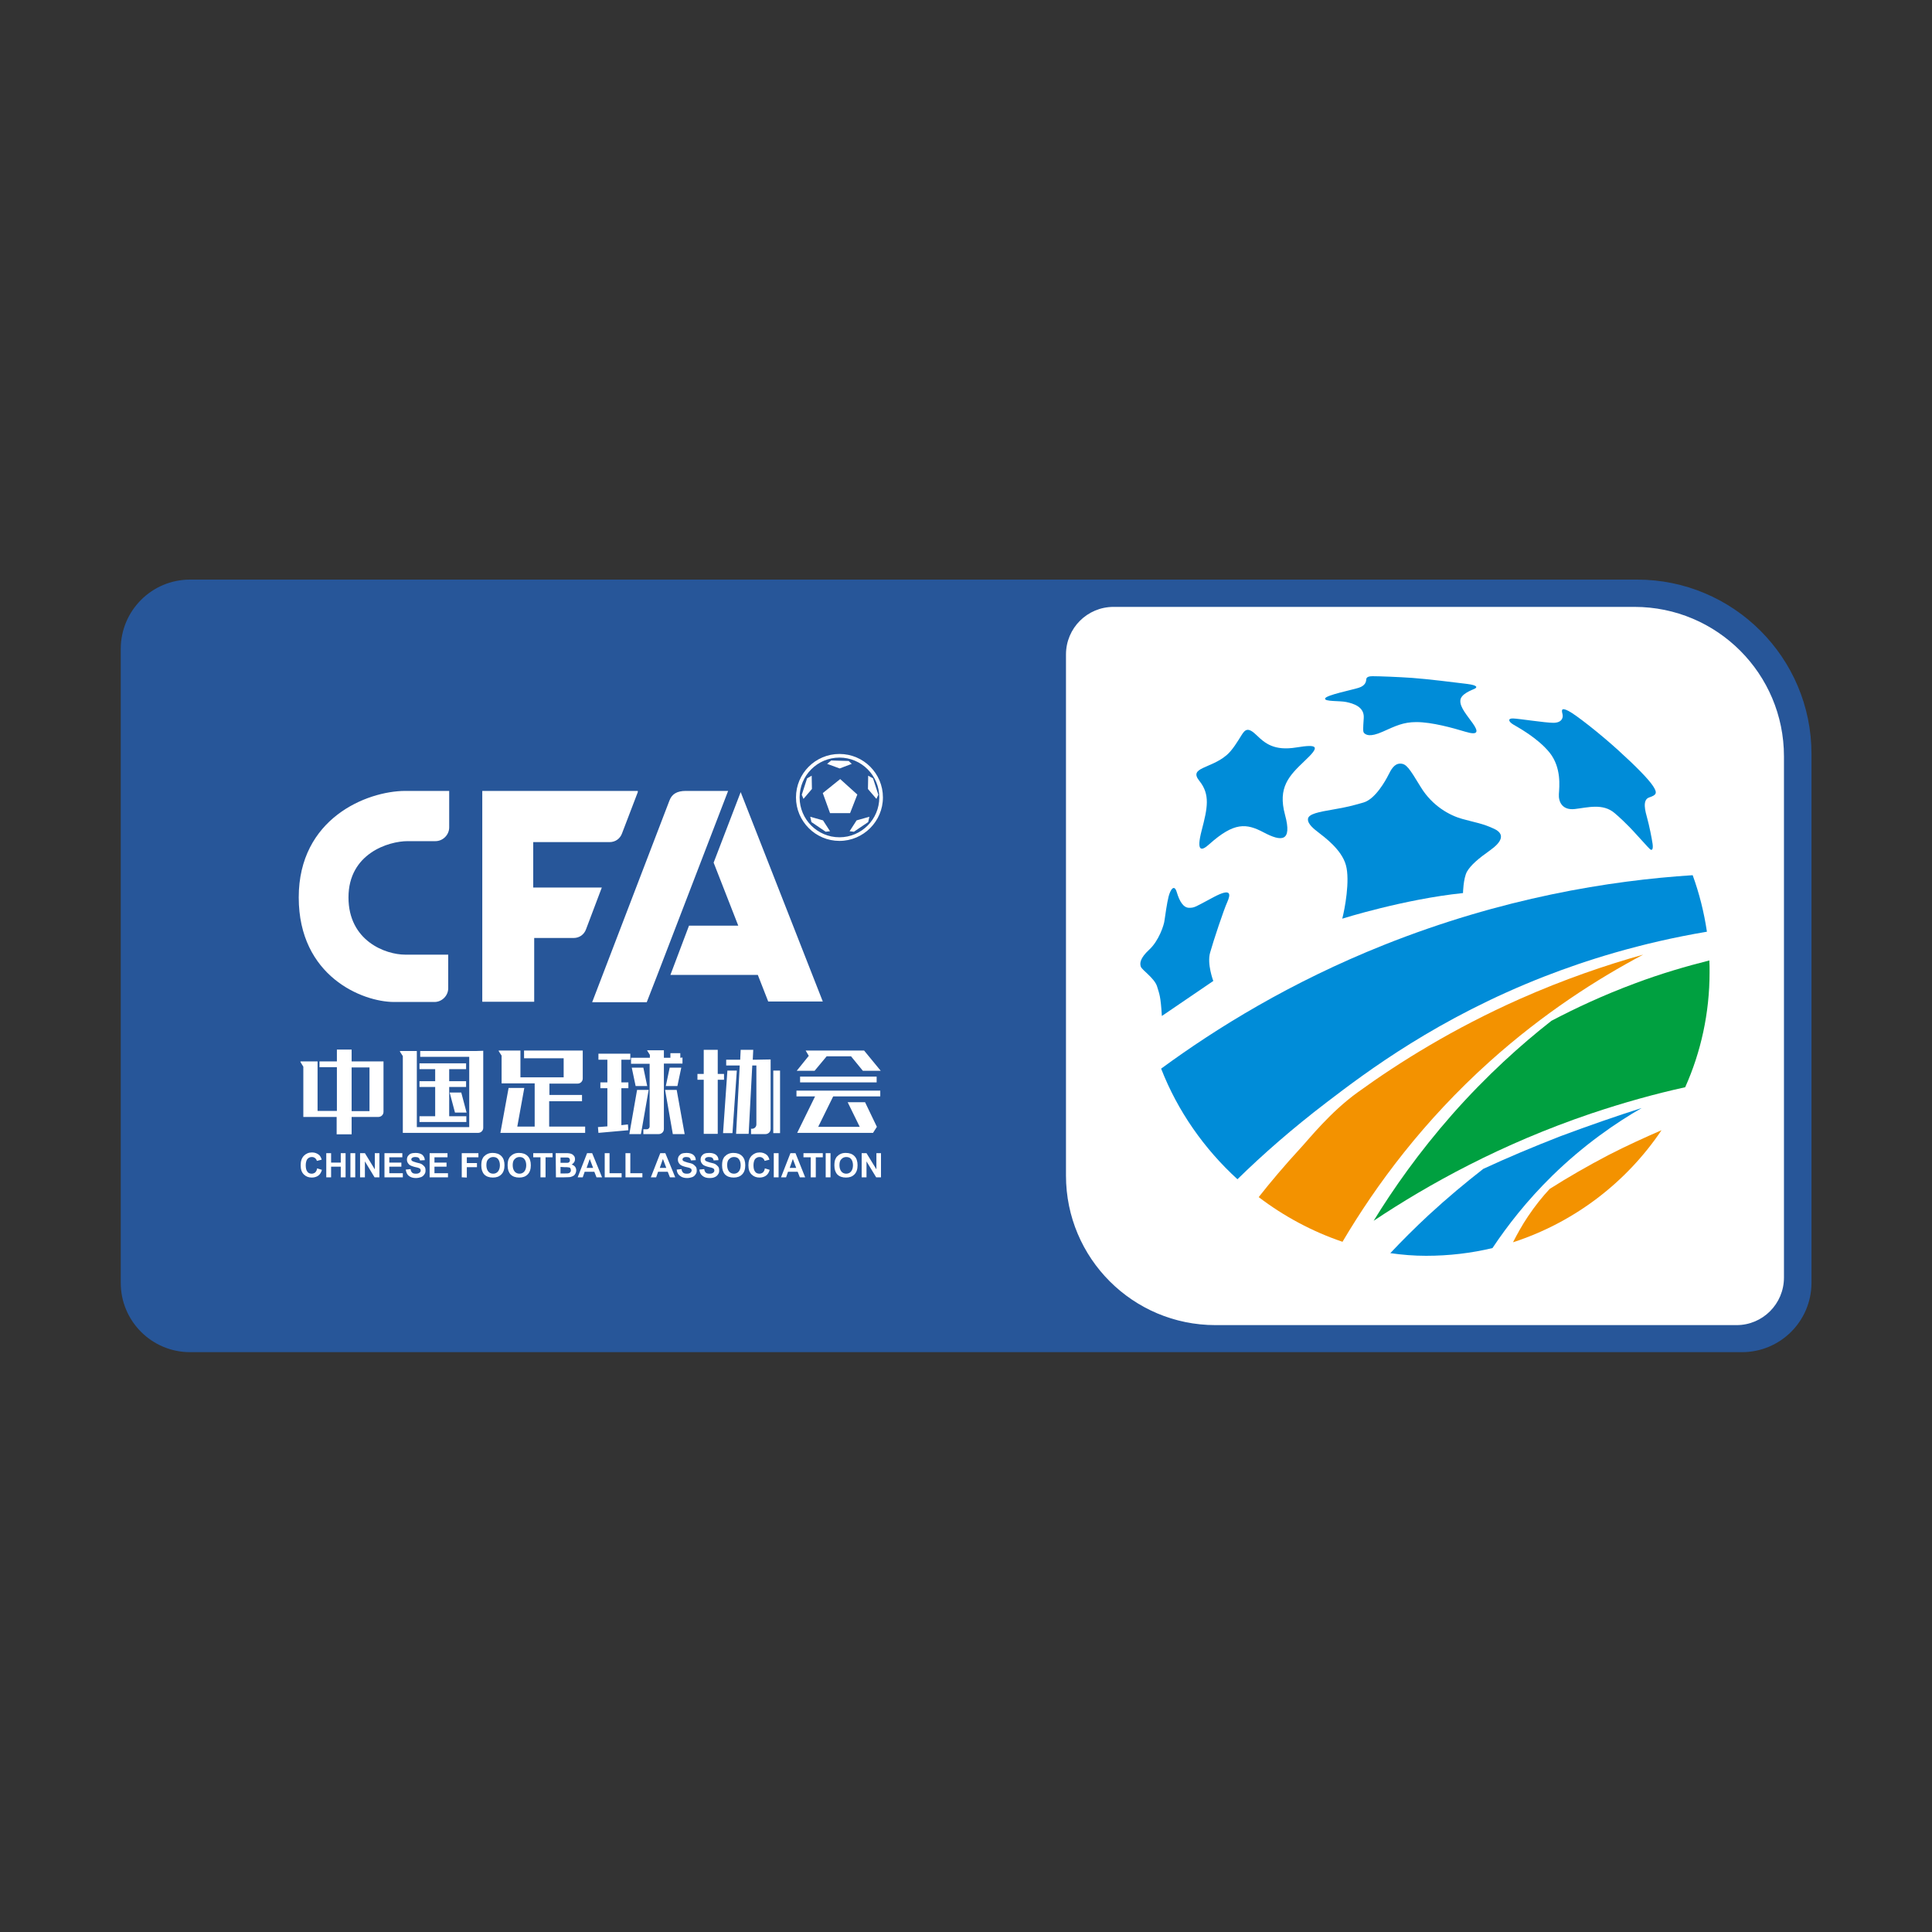 <?xml version="1.0" encoding="utf-8"?>
<!-- Generator: Adobe Illustrator 23.0.3, SVG Export Plug-In . SVG Version: 6.00 Build 0)  -->
<svg version="1.1" id="图层_1" xmlns="http://www.w3.org/2000/svg" xmlns:xlink="http://www.w3.org/1999/xlink" x="0px" y="0px"
	 viewBox="0 0 800 800" style="enable-background:new 0 0 800 800;" xml:space="preserve">
<rect x="0" y="0" width="800" height="800" fill="#333333" stroke="none"/>
<style type="text/css">
	.st0{fill:#275699;}
	.st1{fill:#FFFFFF;}
	.st2{fill:#008CD8;}
	.st3{fill:#F39200;}
	.st4{fill:#00A040;}
</style>
<path class="st0" d="M721.3,559.9H78.7c-15.8,0-28.7-12.8-28.7-28.7V268.7c0-15.8,12.8-28.7,28.7-28.7h599.2
	c39.8,0,72.2,32.3,72.2,72.2v219.1C750,547.1,737.2,559.9,721.3,559.9z"/>
<path class="st1" d="M719.1,548.7H503.3c-34.2,0-61.9-27.7-61.9-61.9V271c0-10.9,8.8-19.7,19.7-19.7h215.7
	c34.2,0,61.9,27.7,61.9,61.9V529C738.7,539.9,729.9,548.7,719.1,548.7z"/>
<path class="st1" d="M180.1,462.2h-6.4v2.4h19.4v-2.4H186v-12.1h7v-2.4h-7v-5h7v-2.4h-19.3v2.4h6.5v5h-6.5v2.4h6.5V462.2z
	 M186.2,452.4l2.2,8.3h4.8l-2.2-8.3H186.2z M280.5,449.7l1.6-7.6h-4.8l-1.6,7.6H280.5z M280.2,451.3h-4.8l3.2,18.3h4.9L280.2,451.3z
	 M299.8,447.1v-2.4h-2.6v-10h-5.8v10h-2.6v2.4h2.6v22.4h5.8v-22.4H299.8z M313.2,438.8h-1.5l0.2-4.1h-5.2l-0.2,4.1h-5.8v2.4h5.6
	l-1.5,28.3h5.2l1.5-28.3h1.7v24.4c0,1-0.8,1.8-1.8,1.8H311v2.2h2.2h0.3h3.5c1.1,0,2.1-0.9,2.1-2.1v-28.8h-0.4L313.2,438.8
	L313.2,438.8z M301.2,443.3l-1.8,25.9h3.9l1.8-25.9H301.2z M320.2,443.3h2.8v25.9h-2.8V443.3z M337.3,443.4l5-6h10.1l4.9,6h7.4
	l-6.9-8.4h-1.5h-5.9h-6.2h-7.4h-3.2l1.3,2.2l-5,6.2H337.3z M331.3,445.8h31.7v2.4h-31.7V445.8z M329.8,454h7.7l-7.4,15.1h4.4h2.9
	h19.6h1.8h2.7c0.7-1.1,0.9-1.4,1.6-2.5l-4.9-10.2h-7.2l5,10.2h-17.2L345,454h19.5v-2.4h-34.7L329.8,454L329.8,454z M158.8,439.5H153
	h-7.4v-4.9h-6.1v4.9h-5.2h-2v2.4h7.2v18.1h-8v-20.5h-5.9h-1.2c0,0.1,0,0.3,0.1,0.4l1.1,1.8v18.4v2.4h5.8h8v7.2h6.2v-7.2h7.3h0.7h3.1
	c1.1,0,2.1-0.9,2.1-2.1v-20.9L158.8,439.5L158.8,439.5z M153,460.1h-7.4v-18.1h7.4V460.1z M197.1,435.2h-2.7h-14.2H174v2.4h20.3
	v29.1h-21.7v-31.5h-5.8l0,0l0,0h-1.2c0,0.1,0,0.3,0.1,0.4l1.1,1.7v31.8h4h1.8h21.7h0.8h2.9c1.1,0,2.1-0.9,2.1-2.1v-31.9L197.1,435.2
	L197.1,435.2L197.1,435.2z M227.4,466.5V456H241v-2.6h-13.5v-4.7h5.9l0,0h5.8c1.1,0,2.1-0.9,2.1-2.1v-11.6h-7.9H217v3.2h16.4v7.9
	h-17.9V435h-4h-3.8l0,0l0,0h-1.2c0,0.1,0,0.3,0.1,0.4l1.1,1.7v11.5h7.3l0,0h6.4v17.9h-7.2l2.9-16h-6.5l-3.4,18.6h2.7h3.9h28.5v-2.6
	L227.4,466.5L227.4,466.5z M257.3,465.9v-15.3h2.9v-2.4h-2.9v-9.4h3.7v-2.5h-13.2v2.5h3.7v9.4h-2.9v2.4h2.9v15.8l-3.9,0.3l0.2,2.4
	l12.4-1.1l-0.2-2.4L257.3,465.9z M266.4,442.1h-4.8l1.6,7.6h4.8L266.4,442.1z M263.8,451.3l-3.2,18.3h4.8l3.2-18.3H263.8z
	 M281.7,438v-1.9h-4.1v1.9h-2.7v-3.1h-3h-2.8l0,0l0,0H268c0,0.1,0,0.3,0.1,0.3l1,1.6v1.2h-7.8v2.5h7.7v25.9c0,0.7-0.5,1.2-1.2,1.2
	h-1.4v2h2.6h0.2h3.6c1.1,0,2.1-0.9,2.1-2.1v-27.1h7.7v-2.5L281.7,438L281.7,438L281.7,438z M131.3,483.8l2,0.6
	c-0.3,1.1-0.8,1.9-1.5,2.4c-0.7,0.5-1.6,0.8-2.7,0.8c-1.3,0-2.4-0.4-3.3-1.3c-0.9-0.9-1.3-2.1-1.3-3.8c0-1.7,0.4-2.9,1.3-3.9
	c0.9-0.9,2-1.4,3.4-1.4c1.2,0,2.2,0.4,3,1.1c0.4,0.4,0.8,1.1,1,1.9l-2,0.5c-0.1-0.5-0.4-0.9-0.8-1.2s-0.8-0.4-1.3-0.4
	c-0.8,0-1.3,0.3-1.8,0.8c-0.4,0.5-0.7,1.4-0.7,2.6c0,1.2,0.2,2.1,0.7,2.7c0.4,0.6,1.1,0.8,1.8,0.8c0.5,0,1-0.2,1.4-0.5
	C130.9,485.1,131.2,484.6,131.3,483.8z M135.1,487.5v-10h2v3.9h4v-3.9h2v10h-2v-4.4h-4v4.4H135.1z M145.1,487.5v-10h2v10H145.1z
	 M149.1,487.5v-10h2l4.1,6.7v-6.7h1.9v10h-2l-4-6.6v6.6H149.1z M159.2,487.5v-10h7.4v1.7h-5.4v2.2h5v1.7h-5v2.7h5.6v1.7L159.2,487.5
	L159.2,487.5z M168,484.3l2-0.2c0.1,0.7,0.3,1.1,0.7,1.5c0.4,0.3,0.8,0.4,1.5,0.4s1.1-0.1,1.5-0.4s0.5-0.6,0.5-1
	c0-0.2-0.1-0.4-0.2-0.6c-0.1-0.1-0.4-0.3-0.7-0.4c-0.2-0.1-0.8-0.2-1.6-0.4c-1.1-0.3-1.9-0.6-2.3-1c-0.6-0.6-0.9-1.2-0.9-2
	c0-0.5,0.1-1,0.4-1.5c0.3-0.4,0.7-0.8,1.2-1c0.5-0.2,1.2-0.3,2-0.3c1.2,0,2.2,0.3,2.8,0.8c0.6,0.6,1,1.3,1,2.2l-2,0.1
	c-0.1-0.5-0.3-0.9-0.6-1.1c-0.3-0.2-0.7-0.3-1.3-0.3c-0.6,0-1.1,0.1-1.4,0.4c-0.2,0.1-0.3,0.4-0.3,0.6c0,0.2,0.1,0.4,0.3,0.6
	c0.3,0.2,0.9,0.4,1.9,0.7c1,0.2,1.7,0.4,2.2,0.7c0.4,0.3,0.8,0.6,1.1,1s0.4,0.9,0.4,1.6c0,0.6-0.1,1.1-0.5,1.6
	c-0.3,0.5-0.8,0.9-1.3,1.1c-0.6,0.2-1.3,0.4-2.2,0.4c-1.2,0-2.2-0.3-2.9-0.9C168.5,486.3,168.2,485.4,168,484.3z M177.9,487.5v-10
	h7.4v1.7h-5.4v2.2h5v1.7h-5v2.7h5.6v1.7L177.9,487.5L177.9,487.5z M191.2,487.5v-10h6.9v1.7h-4.8v2.4h4.2v1.7h-4.2v4.3L191.2,487.5
	L191.2,487.5L191.2,487.5z M199.3,482.6c0-1,0.1-1.9,0.4-2.6c0.2-0.5,0.5-1,0.9-1.3c0.4-0.4,0.8-0.7,1.3-0.9
	c0.7-0.3,1.3-0.4,2.1-0.4c1.5,0,2.7,0.4,3.6,1.3c0.9,0.9,1.3,2.2,1.3,3.8c0,1.6-0.4,2.9-1.3,3.8c-0.9,0.9-2,1.3-3.5,1.3
	c-1.5,0-2.7-0.4-3.6-1.3C199.7,485.4,199.3,484.2,199.3,482.6z M201.4,482.5c0,1.1,0.3,2,0.8,2.6c0.5,0.6,1.2,0.9,2,0.9
	c0.8,0,1.5-0.3,2-0.9c0.5-0.6,0.8-1.5,0.8-2.6c0-1.1-0.3-2-0.8-2.6c-0.5-0.6-1.2-0.8-2-0.8s-1.5,0.3-2,0.9
	C201.6,480.5,201.4,481.4,201.4,482.5z M210.2,482.6c0-1,0.1-1.9,0.4-2.6c0.2-0.5,0.5-1,0.9-1.3c0.4-0.4,0.8-0.7,1.3-0.9
	c0.7-0.3,1.3-0.4,2.1-0.4c1.5,0,2.7,0.4,3.6,1.3c0.9,0.9,1.3,2.2,1.3,3.8c0,1.6-0.4,2.9-1.3,3.8c-0.9,0.9-2,1.3-3.5,1.3
	s-2.7-0.4-3.6-1.3C210.6,485.4,210.2,484.2,210.2,482.6z M212.3,482.5c0,1.1,0.3,2,0.8,2.6c0.5,0.6,1.2,0.9,2,0.9
	c0.8,0,1.5-0.3,2-0.9s0.8-1.5,0.8-2.6c0-1.1-0.3-2-0.8-2.6c-0.5-0.6-1.2-0.8-2-0.8c-0.8,0-1.5,0.3-2,0.9
	C212.5,480.5,212.3,481.4,212.3,482.5z M223.8,487.5v-8.3h-3v-1.7h8v1.7h-2.9v8.3H223.8z M230.1,477.5h4c0.8,0,1.4,0,1.8,0.1
	s0.8,0.2,1.1,0.4c0.3,0.2,0.6,0.5,0.8,0.8c0.2,0.3,0.3,0.8,0.3,1.2c0,0.4-0.1,0.9-0.4,1.3s-0.6,0.7-1,0.9c0.6,0.2,1.1,0.5,1.4,0.9
	c0.3,0.4,0.5,0.9,0.5,1.5c0,0.4-0.1,0.9-0.3,1.3c-0.2,0.4-0.5,0.8-0.9,1s-0.8,0.4-1.3,0.5c-0.3,0-1.1,0.1-2.5,0.1h-3.4L230.1,477.5
	L230.1,477.5z M232.1,479.2v2.3h1.3c0.8,0,1.3,0,1.5,0c0.3,0,0.6-0.1,0.8-0.3c0.2-0.2,0.3-0.4,0.3-0.8c0-0.3-0.1-0.6-0.3-0.8
	c-0.2-0.2-0.4-0.3-0.8-0.3c-0.2,0-0.8,0-1.7,0H232.1L232.1,479.2z M232.1,483.2v2.7h1.9c0.7,0,1.2,0,1.4-0.1c0.3,0,0.5-0.2,0.7-0.4
	c0.2-0.2,0.3-0.5,0.3-0.8c0-0.3-0.1-0.6-0.2-0.8c-0.1-0.2-0.3-0.4-0.7-0.4c-0.3-0.1-0.9-0.1-1.8-0.1L232.1,483.2L232.1,483.2z
	 M249.3,487.5H247l-0.9-2.3h-4l-0.8,2.3h-2.1l3.9-10h2.1L249.3,487.5z M245.6,483.6l-1.4-3.7l-1.3,3.7H245.6z M250.4,487.5v-10h2
	v8.3h5v1.7L250.4,487.5L250.4,487.5z M259,487.5v-10h2v8.3h5v1.7L259,487.5L259,487.5z M279.6,487.5h-2.2l-0.9-2.3h-4l-0.8,2.3h-2.2
	l3.9-10h2.1L279.6,487.5z M275.9,483.6l-1.4-3.7l-1.3,3.7H275.9z M280.2,484.3l2-0.2c0.1,0.7,0.3,1.1,0.7,1.5
	c0.4,0.3,0.8,0.4,1.5,0.4s1.1-0.1,1.5-0.4c0.3-0.3,0.5-0.6,0.5-1c0-0.2-0.1-0.4-0.2-0.6c-0.1-0.1-0.4-0.3-0.7-0.4
	c-0.2-0.1-0.8-0.2-1.6-0.4c-1.1-0.3-1.9-0.6-2.3-1c-0.6-0.6-0.9-1.2-0.9-2c0-0.5,0.1-1,0.4-1.5c0.3-0.4,0.7-0.8,1.2-1
	c0.5-0.2,1.2-0.3,2-0.3c1.2,0,2.2,0.3,2.8,0.8c0.7,0.6,1,1.3,1,2.2l-2,0.1c-0.1-0.5-0.3-0.9-0.6-1.1c-0.3-0.2-0.7-0.3-1.3-0.3
	c-0.6,0-1.1,0.1-1.3,0.4c-0.2,0.1-0.3,0.4-0.3,0.6c0,0.2,0.1,0.4,0.3,0.6c0.3,0.2,0.9,0.4,1.9,0.7c1,0.2,1.7,0.4,2.2,0.7
	c0.4,0.3,0.8,0.6,1.1,1s0.4,0.9,0.4,1.6c0,0.6-0.1,1.1-0.5,1.6c-0.3,0.5-0.8,0.9-1.3,1.1c-0.6,0.2-1.3,0.4-2.2,0.4
	c-1.2,0-2.2-0.3-2.9-0.9C280.7,486.3,280.3,485.4,280.2,484.3z M289.6,484.3l2-0.2c0.1,0.7,0.3,1.1,0.7,1.5c0.4,0.3,0.8,0.4,1.5,0.4
	s1.1-0.1,1.5-0.4s0.5-0.6,0.5-1c0-0.2-0.1-0.4-0.2-0.6c-0.1-0.1-0.4-0.3-0.7-0.4c-0.2-0.1-0.8-0.2-1.6-0.4c-1.1-0.3-1.9-0.6-2.3-1
	c-0.6-0.6-0.9-1.2-0.9-2c0-0.5,0.1-1,0.4-1.5c0.3-0.4,0.7-0.8,1.2-1c0.5-0.2,1.2-0.3,2-0.3c1.2,0,2.2,0.3,2.8,0.8
	c0.7,0.6,1,1.3,1,2.2l-2,0.1c-0.1-0.5-0.3-0.9-0.6-1.1c-0.3-0.2-0.7-0.3-1.3-0.3c-0.6,0-1.1,0.1-1.4,0.4c-0.2,0.1-0.3,0.4-0.3,0.6
	c0,0.2,0.1,0.4,0.3,0.6c0.3,0.2,0.9,0.4,1.9,0.7c1,0.2,1.7,0.4,2.2,0.7c0.4,0.3,0.8,0.6,1.1,1s0.4,0.9,0.4,1.6
	c0,0.6-0.1,1.1-0.5,1.6c-0.3,0.5-0.8,0.9-1.3,1.1c-0.6,0.3-1.3,0.4-2.2,0.4c-1.2,0-2.2-0.3-2.9-0.9
	C290.1,486.3,289.7,485.4,289.6,484.3z M299,482.6c0-1,0.1-1.9,0.4-2.6c0.2-0.5,0.5-1,0.9-1.3c0.4-0.4,0.8-0.7,1.3-0.9
	c0.7-0.3,1.3-0.4,2.1-0.4c1.5,0,2.7,0.4,3.6,1.3c0.9,0.9,1.3,2.2,1.3,3.8c0,1.6-0.4,2.9-1.3,3.8c-0.9,0.9-2,1.3-3.5,1.3
	c-1.5,0-2.7-0.4-3.6-1.3C299.4,485.4,299,484.2,299,482.6z M301.1,482.5c0,1.1,0.3,2,0.8,2.6c0.5,0.6,1.2,0.9,2,0.9s1.5-0.3,2-0.9
	s0.8-1.5,0.8-2.6c0-1.1-0.3-2-0.8-2.6c-0.5-0.6-1.2-0.8-2-0.8s-1.5,0.3-2,0.9C301.3,480.5,301.1,481.4,301.1,482.5z M316.7,483.8
	l2,0.6c-0.3,1.1-0.8,1.9-1.5,2.4c-0.7,0.5-1.6,0.8-2.7,0.8c-1.3,0-2.4-0.4-3.3-1.3s-1.3-2.1-1.3-3.8c0-1.7,0.4-2.9,1.3-3.9
	c0.9-0.9,2-1.4,3.4-1.4c1.2,0,2.2,0.4,3,1.1c0.4,0.4,0.8,1.1,1,1.9l-2,0.5c-0.1-0.5-0.4-0.9-0.8-1.2c-0.4-0.3-0.8-0.4-1.3-0.4
	c-0.8,0-1.3,0.3-1.8,0.8c-0.4,0.5-0.7,1.4-0.7,2.6c0,1.2,0.2,2.1,0.7,2.7c0.4,0.6,1.1,0.8,1.8,0.8c0.5,0,1-0.2,1.4-0.5
	C316.3,485.1,316.6,484.6,316.7,483.8z M320.4,487.5v-10h2v10H320.4z M333.4,487.5h-2.2l-0.9-2.3h-4l-0.8,2.3h-2.1l3.9-10h2.1
	L333.4,487.5z M329.7,483.6l-1.4-3.7l-1.3,3.7H329.7z M335.7,487.5v-8.3h-3v-1.7h8v1.7h-2.9v8.3H335.7z M341.9,487.5v-10h2v10H341.9
	z M345.5,482.6c0-1,0.1-1.9,0.4-2.6c0.2-0.5,0.5-1,0.9-1.3c0.4-0.4,0.8-0.7,1.3-0.9c0.7-0.3,1.3-0.4,2.1-0.4c1.5,0,2.7,0.4,3.6,1.3
	c0.9,0.9,1.3,2.2,1.3,3.8c0,1.6-0.4,2.9-1.3,3.8c-0.9,0.9-2,1.3-3.5,1.3c-1.5,0-2.7-0.4-3.6-1.3
	C345.9,485.4,345.5,484.2,345.5,482.6z M347.6,482.5c0,1.1,0.3,2,0.8,2.6c0.5,0.6,1.2,0.9,2,0.9s1.5-0.3,2-0.9s0.8-1.5,0.8-2.6
	c0-1.1-0.3-2-0.8-2.6c-0.5-0.6-1.2-0.8-2-0.8s-1.5,0.3-2,0.9C347.8,480.5,347.6,481.4,347.6,482.5z M356.8,487.5v-10h2l4.1,6.7v-6.7
	h1.9v10h-2l-4-6.6v6.6H356.8z M123.7,371.6c0,32.7,26.4,43.3,39.5,43.3h16.7c3.1,0,5.7-2.6,5.7-5.7v-13.9c0,0-9.6,0-17.8,0
	c-8.2,0-23.5-5.7-23.5-23.7c0-18.2,16.6-23.3,24.5-23.3h11.5c3.1,0,5.7-2.6,5.7-5.7v-15.1c0,0-2.8,0-18.3,0
	C151.8,327.6,123.7,338.9,123.7,371.6z M220.8,367.5v-18.8h31.6c2.4,0,4.4-1.4,5.2-3.7l6.5-17v-0.5h-64.4v87.3h21.5v-26.4h16.3
	c2.4,0,4.4-1.4,5.2-3.7l6.5-17.2H220.8L220.8,367.5z M301.5,327.5H284c-3.7,0-5.8,1.3-6.8,4l-32,83.5h22.6l4.4-11.3L301.5,327.5z
	 M305.7,383.3h-20.4l-7.7,20.4h36.2l4.3,11h22.6l-34-86.7l-11.2,29.2L305.7,383.3z M336.1,321.2l0.1,5.5l-3.5,4.1l-0.7-1.7l2.2-6.8
	L336.1,321.2z M347.6,313.7c9.1,0,16.5,7.4,16.5,16.5s-7.4,16.5-16.5,16.5c-9.1,0-16.5-7.4-16.5-16.5S338.5,313.7,347.6,313.7
	 M347.6,312.2c-10,0-18,8.1-18,18s8.1,18,18,18s18-8.1,18-18S357.6,312.2,347.6,312.2L347.6,312.2z M347.9,322.6l-7.2,5.8l3,8.3h8.3
	l3-7.7L347.9,322.6z M342.5,316.3l5.2,1.9l5-1.9l-1.3-1.2l-7.2-0.2L342.5,316.3z M359.5,321.2l-0.1,5.5l3.5,4.1l0.8-1.7l-2.2-6.8
	L359.5,321.2z M335.5,338.2l5.3,1.5l2.9,4.5l-1.8,0.2l-5.9-4L335.5,338.2z M360,338.2l-5.3,1.5l-2.9,4.5l1.8,0.2l5.9-4L360,338.2z"
	/>
<g>
	<path class="st2" d="M481.1,420.7l21.3-14.5c0,0-2.7-7.1-1.3-11.8c1.3-4.7,5.7-17.9,7.1-20.9c1.3-3,2-6.1-5.7-2s-7.8,4.4-10.1,4.4
		c-2.4,0-4-2.7-5.1-6.4s-2.7-1-3.4,1.7s-1.4,7.9-1.7,9.9c-0.2,2-2.4,8.5-6.3,12.1c-3.9,3.6-4,5.7-3.5,7.1c0.5,1.4,5.6,4.7,6.7,8.1
		C480.1,411.7,480.6,412.4,481.1,420.7z"/>
	<path class="st2" d="M555.8,380.4c0,0,25.7-8.1,50-10.6c0,0,0.1-5.9,1.6-8.8c1.6-2.8,4.8-5.5,9.6-8.9c4.8-3.4,6.4-6.7,1.7-8.9
		c-4.6-2.2-8.2-2.7-13.2-4.1c-5.1-1.4-12.4-5.3-17.2-13.2c-4.8-7.9-6-9.7-8.5-9.7s-3.8,2.5-4.9,4.7s-5.4,10-10.3,11.4
		c-4.9,1.4-6.8,1.9-12.6,2.9s-10.2,1.8-10.4,3.9c-0.2,2.1,2.5,4.2,4.6,5.8c2,1.6,9.3,6.8,11.1,13.3
		C559.1,364.6,556.8,376.6,555.8,380.4z"/>
	<path class="st2" d="M677.1,345c1.9,2,5.2,5.8,6.1,6.6s1.4,0,1.1-2.2c-0.3-2.2-1.4-7.6-2.2-10.5s-2.2-7.7,0.8-8.7
		c3-1,3.5-1.8,1.6-4.7s-7.1-8.2-14.6-15c-7.5-6.8-17.3-14.5-20.4-16.1c-3.1-1.6-2.9-0.3-2.5,1.3s-0.4,3.6-3.8,3.6
		c-3.3,0-14.1-1.7-16.6-1.8c-2.4-0.1-2,1.3,0,2.5s10.2,5.6,15.1,11.7c4.9,6.2,4,14,3.8,17.1s1.3,6.8,6.6,6.2s11.6-2.5,16.5,1.7
		S677.1,345,677.1,345z"/>
	<path class="st2" d="M586.5,299c6.4,0,15,2.4,20.3,4s5.5,0,3.1-3.4c-2.4-3.4-5.4-6.7-5.2-9.5c0.1-2.8,4.9-4.4,5.9-4.9
		s1.6-1.4-3.1-2c-4.7-0.6-17-2.1-22.8-2.5c-5.8-0.4-13.5-0.7-16.4-0.7s-2.5,1.3-2.6,1.7s-0.2,2.2-3.1,3.1c-2.8,0.9-13.4,3-13.9,4.4
		c-0.5,1.4,6.1,0.9,8.8,1.5c2.8,0.6,7.5,1.9,7.2,6.6c-0.3,4.6-0.4,5.7,0.2,6.3c0.7,0.6,2.2,1.8,7.6-0.6S581,299,586.5,299z"/>
	<path class="st2" d="M507.9,312.7c2.4-2,4.7-5.9,6.2-8.3s2.7-3.4,6.2,0c3.5,3.4,7.3,6.6,16.5,5.1s9.8-0.4,3.4,5.6
		c-6.4,6.1-11.2,10.9-8.1,22.3c3.1,11.4-1.6,11.1-8.8,7.3c-7.2-3.8-12.2-4.4-22.6,4.9c-3.1,2.8-5.5,3.4-3.1-5.8s3.6-14.8-1-20.5
		C492.1,317.7,501.2,318.4,507.9,312.7z"/>
	<path class="st2" d="M706.8,385.8c-27.9,4.7-50.5,12-67.2,18.5c-44.1,17.2-73.6,39.4-90.2,52.1c-14.3,10.9-26.7,21.8-37,31.9
		c-13.8-12.6-24.8-28.3-31.6-45.8c22.9-16.8,53.6-35.8,92.2-51.2c48.9-19.5,93.6-26.7,127.9-28.9
		C703.6,369.8,705.6,377.7,706.8,385.8z"/>
	<path class="st3" d="M680.4,395.3c-18.9,10-41.2,24.2-63.5,44.2c-27.4,24.6-47,51-61,74.7c-12.4-4.2-24.2-10.5-34.7-18.5
		c4.7-6,10.6-13,17.5-20.5c3.1-3.3,12.1-14.7,23.5-22.9c17.4-12.6,39.8-26.5,67-38.6C647.7,405.5,665,399.6,680.4,395.3z"/>
	<path class="st4" d="M707.9,402.6c0,16.9-3.6,33.1-10.1,47.6c-12.3,2.7-25.3,6.3-39,10.9c-37.2,12.6-67.2,29.2-90,44.4
		c8.1-13.2,18.7-28.3,32.5-44c14.3-16.2,28.6-29,41.1-38.8c9.9-5.2,21.4-10.6,34.6-15.5c10.9-4.1,21.3-7.1,30.8-9.5
		C707.9,399.3,707.9,400.9,707.9,402.6z"/>
	<path class="st2" d="M679.8,458.8c-10.6,6.1-23.8,15.1-37.1,28.1c-10.5,10.3-18.5,20.6-24.7,29.9c-8.8,2.1-18,3.2-27.5,3.2
		c-5,0-9.9-0.4-14.8-1.1c4.8-5.1,10.1-10.4,15.8-15.7c7.8-7.2,15.5-13.6,22.7-19.2c9.9-4.6,20.6-9.1,31.9-13.5
		C657.9,466.1,669.1,462.2,679.8,458.8z"/>
	<path class="st3" d="M688,468c-14.6,21.7-36.2,38.2-61.5,46.4c1.7-3.3,3.7-7,6.2-10.7c3-4.5,6.1-8.3,9-11.4
		c7.4-4.7,15.5-9.4,24.5-14.1C673.8,474.3,681.1,471,688,468z"/>
</g>
</svg>
